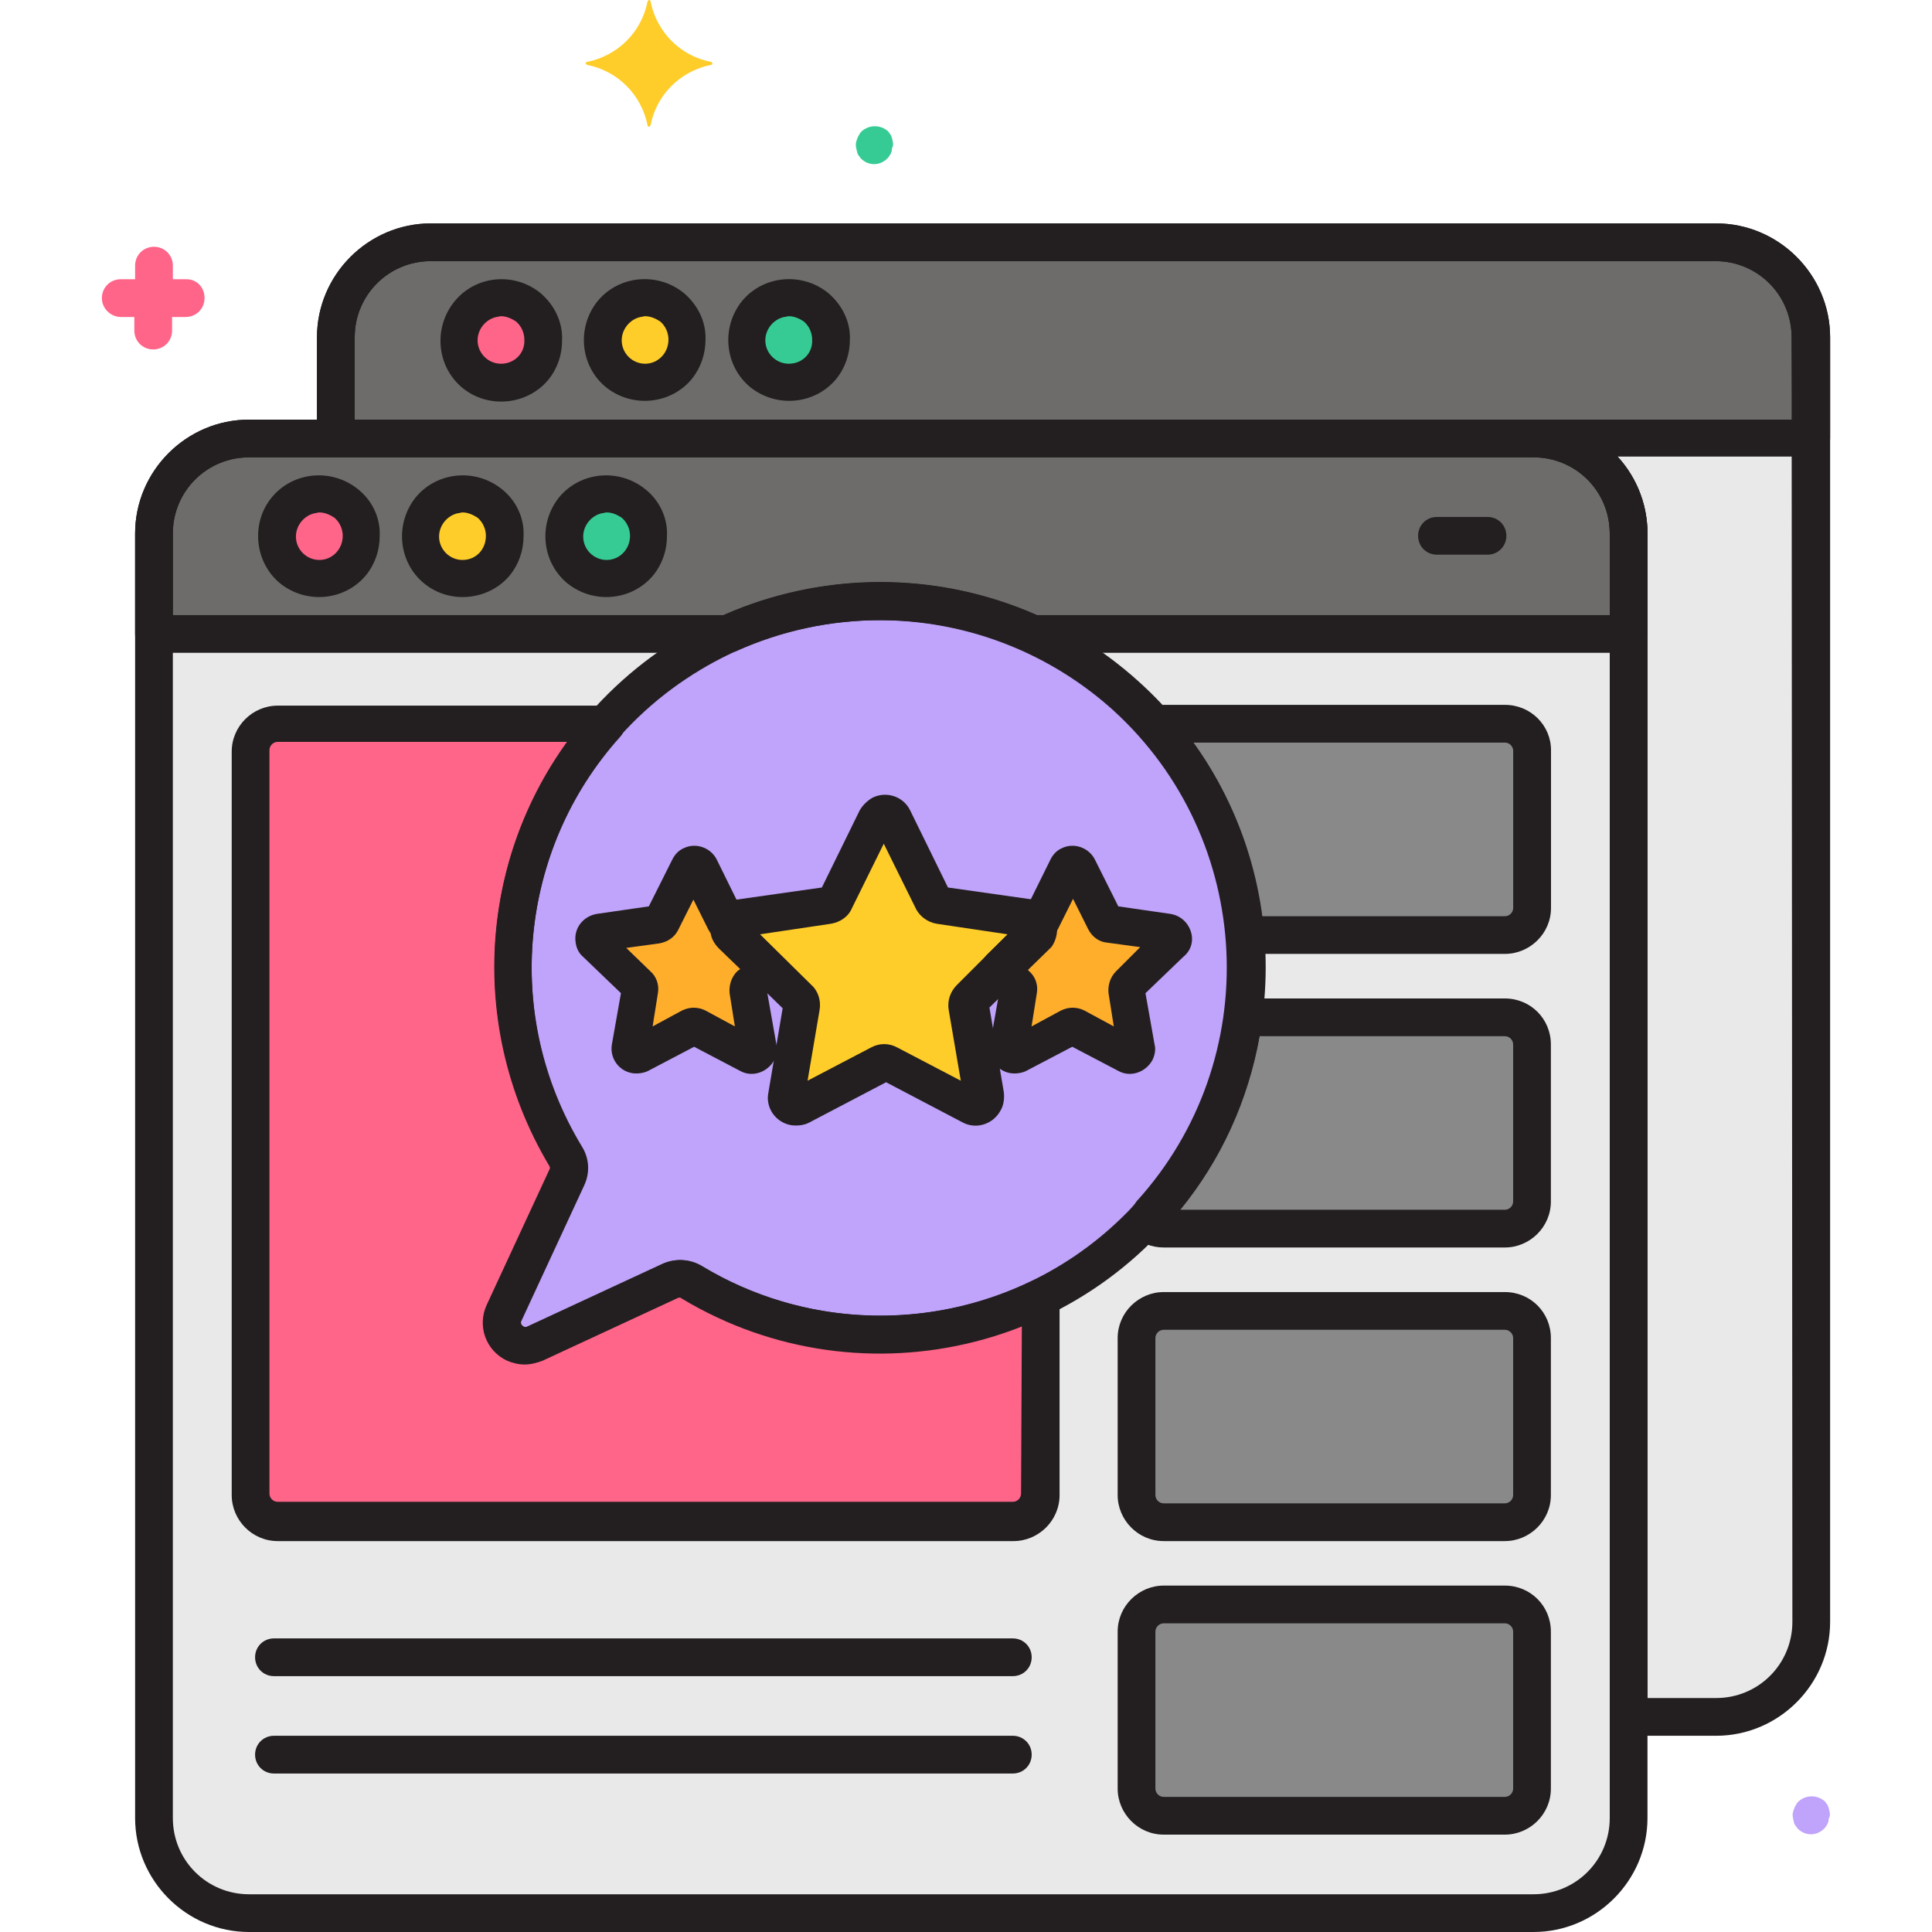 <svg width="30" height="30" viewBox="0 0 30 30" fill="none" xmlns="http://www.w3.org/2000/svg">
<g clip-path="url(#clip0)">
<path d="M26.648 3.762H6.691C5.871 3.762 5.215 4.43 5.215 5.238V6.797H23.812C24.633 6.797 25.289 7.465 25.289 8.273V26.66H26.648C27.469 26.66 28.125 25.992 28.125 25.184V5.238C28.113 4.43 27.457 3.762 26.648 3.762Z" fill="#E9E9EA"/>
<path d="M3.867 6.809H23.812C24.633 6.809 25.289 7.465 25.289 8.285V28.23C25.289 29.051 24.633 29.707 23.812 29.707H3.867C3.047 29.707 2.391 29.051 2.391 28.23V8.285C2.391 7.465 3.047 6.809 3.867 6.809Z" fill="#E9E9EA"/>
<path d="M18.07 24.914H23.367C23.602 24.914 23.789 25.102 23.789 25.336V27.773C23.789 28.008 23.602 28.195 23.367 28.195H18.07C17.836 28.195 17.648 28.008 17.648 27.773V25.336C17.66 25.102 17.848 24.914 18.07 24.914Z" fill="#898989"/>
<path d="M18.07 20.356H23.367C23.602 20.356 23.789 20.543 23.789 20.777V23.215C23.789 23.449 23.602 23.637 23.367 23.637H18.07C17.836 23.637 17.648 23.449 17.648 23.215V20.777C17.66 20.543 17.848 20.356 18.07 20.356Z" fill="#898989"/>
<path d="M23.367 11.238H18.07C18.023 11.238 17.977 11.25 17.941 11.262C18.738 12.164 19.23 13.312 19.336 14.52H23.367C23.602 14.52 23.789 14.332 23.789 14.098V11.648C23.789 11.426 23.602 11.238 23.367 11.238Z" fill="#898989"/>
<path d="M23.367 15.797H19.301C19.137 16.98 18.609 18.094 17.777 18.961C17.859 19.031 17.953 19.078 18.07 19.078H23.367C23.602 19.078 23.789 18.891 23.789 18.656V16.219C23.789 15.984 23.602 15.797 23.367 15.797Z" fill="#898989"/>
<path d="M17.497 10.805C15.177 8.695 11.567 8.859 9.458 11.191C7.77 13.055 7.501 15.797 8.79 17.953C8.848 18.059 8.86 18.176 8.801 18.281L7.829 20.391C7.747 20.567 7.829 20.789 8.005 20.871C8.098 20.918 8.216 20.918 8.309 20.871L10.407 19.898C10.512 19.852 10.641 19.852 10.747 19.922C13.442 21.539 16.946 20.648 18.552 17.953C19.946 15.609 19.501 12.633 17.497 10.805Z" fill="#C0A3FA"/>
<path d="M10.746 19.91C10.641 19.852 10.512 19.84 10.406 19.887L8.309 20.859C8.133 20.941 7.91 20.859 7.828 20.684C7.781 20.59 7.781 20.473 7.828 20.379L8.801 18.281C8.848 18.176 8.848 18.047 8.789 17.953C7.512 15.82 7.758 13.102 9.422 11.238H4.312C4.078 11.238 3.891 11.426 3.891 11.66V23.203C3.891 23.438 4.078 23.625 4.312 23.625H15.738C15.973 23.625 16.16 23.438 16.16 23.203V20.156C14.426 20.977 12.398 20.883 10.746 19.91Z" fill="#FF6489"/>
<path d="M16.08 14.508C16.138 14.449 16.138 14.355 16.08 14.297C16.056 14.273 16.033 14.262 15.998 14.25L14.603 14.051C14.556 14.039 14.509 14.015 14.498 13.969L13.877 12.703C13.841 12.633 13.748 12.598 13.677 12.633C13.654 12.644 13.63 12.668 13.607 12.703L12.986 13.969C12.962 14.015 12.927 14.039 12.88 14.051L11.486 14.25C11.404 14.262 11.345 14.332 11.357 14.414C11.357 14.449 11.38 14.473 11.404 14.496L12.412 15.48C12.447 15.515 12.459 15.562 12.459 15.609L12.224 17.004C12.212 17.086 12.259 17.156 12.341 17.18C12.377 17.18 12.412 17.18 12.435 17.168L13.689 16.512C13.736 16.488 13.783 16.488 13.83 16.512L15.084 17.168C15.154 17.203 15.248 17.18 15.283 17.109C15.294 17.086 15.306 17.051 15.294 17.015L15.06 15.621C15.048 15.574 15.072 15.527 15.107 15.492L16.08 14.508Z" fill="#FFCD29"/>
<path d="M18.199 14.648C18.234 14.613 18.234 14.555 18.199 14.508C18.188 14.496 18.164 14.484 18.141 14.484L17.238 14.355C17.203 14.355 17.18 14.332 17.168 14.309L16.758 13.488C16.734 13.441 16.676 13.418 16.629 13.441C16.605 13.453 16.594 13.465 16.582 13.488L16.172 14.309C16.16 14.332 16.137 14.355 16.102 14.355C16.125 14.414 16.113 14.473 16.066 14.508L15.527 15.035L15.785 15.293C15.809 15.316 15.82 15.351 15.809 15.375L15.656 16.277C15.645 16.324 15.68 16.383 15.738 16.383C15.762 16.383 15.785 16.383 15.797 16.371L16.605 15.949C16.629 15.937 16.664 15.937 16.699 15.949L17.508 16.371C17.555 16.394 17.613 16.383 17.637 16.336C17.648 16.312 17.648 16.301 17.648 16.277L17.496 15.375C17.496 15.34 17.496 15.316 17.52 15.293L18.199 14.648Z" fill="#FFAE2C"/>
<path d="M11.639 15.375C11.639 15.34 11.639 15.316 11.662 15.293L11.92 15.035L11.381 14.508C11.334 14.473 11.322 14.402 11.346 14.355C11.322 14.355 11.287 14.332 11.275 14.309L10.865 13.488C10.842 13.441 10.783 13.418 10.736 13.441C10.713 13.453 10.701 13.465 10.689 13.488L10.279 14.309C10.267 14.332 10.244 14.355 10.209 14.355L9.307 14.484C9.26 14.496 9.213 14.543 9.224 14.59C9.224 14.613 9.236 14.625 9.248 14.648L9.904 15.293C9.928 15.316 9.939 15.351 9.928 15.375L9.775 16.277C9.764 16.324 9.799 16.383 9.857 16.383C9.881 16.383 9.904 16.383 9.916 16.371L10.725 15.949C10.748 15.937 10.783 15.937 10.818 15.949L11.627 16.371C11.674 16.394 11.732 16.383 11.756 16.336C11.767 16.312 11.767 16.301 11.767 16.277L11.639 15.375Z" fill="#FFAE2C"/>
<path d="M23.812 6.809H3.867C3.047 6.809 2.391 7.477 2.391 8.285V9.844H11.309C12.809 9.164 14.543 9.164 16.043 9.844H25.289V8.285C25.289 7.465 24.633 6.809 23.812 6.809Z" fill="#6D6C6B"/>
<path d="M26.648 3.762H6.691C5.871 3.762 5.215 4.43 5.215 5.238V6.797H28.125V5.238C28.113 4.43 27.457 3.762 26.648 3.762Z" fill="#6D6C6B"/>
<path d="M4.829 7.676C4.477 7.746 4.243 8.098 4.313 8.449C4.384 8.801 4.735 9.035 5.087 8.965C5.391 8.906 5.614 8.637 5.614 8.32C5.614 7.957 5.321 7.664 4.958 7.664C4.911 7.664 4.876 7.676 4.829 7.676Z" fill="#FF6489"/>
<path d="M7.055 7.676C6.704 7.746 6.47 8.098 6.54 8.449C6.61 8.801 6.962 9.035 7.313 8.965C7.63 8.906 7.852 8.637 7.852 8.32C7.852 7.957 7.559 7.664 7.196 7.664C7.149 7.664 7.102 7.676 7.055 7.676Z" fill="#FFCD29"/>
<path d="M9.294 7.676C8.942 7.746 8.708 8.098 8.778 8.449C8.848 8.801 9.2 9.035 9.552 8.965C9.856 8.906 10.079 8.637 10.079 8.32C10.079 7.957 9.786 7.664 9.423 7.664C9.376 7.664 9.341 7.676 9.294 7.676Z" fill="#36CB95"/>
<path d="M7.653 4.641C7.302 4.711 7.067 5.062 7.137 5.414C7.208 5.766 7.559 6 7.911 5.93C8.216 5.871 8.438 5.602 8.438 5.285C8.438 4.922 8.145 4.629 7.782 4.629C7.747 4.629 7.7 4.629 7.653 4.641Z" fill="#FF6489"/>
<path d="M9.887 4.641C9.536 4.711 9.302 5.062 9.372 5.414C9.442 5.766 9.794 6 10.145 5.93C10.45 5.871 10.673 5.602 10.673 5.285C10.673 4.922 10.38 4.629 10.016 4.629C9.97 4.629 9.934 4.629 9.887 4.641Z" fill="#FFCD29"/>
<path d="M12.114 4.641C11.762 4.711 11.528 5.062 11.598 5.414C11.669 5.766 12.02 6 12.372 5.93C12.677 5.871 12.899 5.602 12.899 5.285C12.899 4.922 12.606 4.629 12.243 4.629C12.208 4.629 12.161 4.629 12.114 4.641Z" fill="#36CB95"/>
<path d="M23.812 6.516H3.867C2.895 6.516 2.098 7.312 2.098 8.285V28.23C2.098 29.203 2.895 30 3.867 30H23.812C24.785 30 25.582 29.203 25.582 28.23V8.285C25.582 7.301 24.785 6.516 23.812 6.516ZM24.996 28.23C24.996 28.887 24.469 29.414 23.812 29.414H3.867C3.211 29.414 2.684 28.887 2.684 28.23V8.285C2.684 7.629 3.211 7.102 3.867 7.102H23.812C24.469 7.102 24.996 7.629 24.996 8.285V28.23Z" fill="#231F20"/>
<path d="M5.556 7.594C5.146 7.266 4.548 7.324 4.22 7.723C3.892 8.121 3.951 8.73 4.349 9.058C4.759 9.387 5.357 9.328 5.685 8.93C5.826 8.754 5.896 8.543 5.896 8.32C5.908 8.039 5.779 7.769 5.556 7.594ZM4.959 8.695C4.759 8.695 4.595 8.531 4.595 8.332C4.595 8.156 4.724 8.004 4.888 7.969C4.912 7.969 4.935 7.957 4.959 7.957C5.041 7.957 5.123 7.992 5.193 8.039C5.275 8.109 5.322 8.215 5.322 8.32C5.322 8.531 5.158 8.695 4.959 8.695Z" fill="#231F20"/>
<path d="M7.791 7.594C7.38 7.266 6.783 7.324 6.455 7.723C6.127 8.133 6.185 8.73 6.584 9.058C6.982 9.387 7.591 9.328 7.92 8.93C8.06 8.754 8.13 8.543 8.13 8.32C8.142 8.039 8.013 7.769 7.791 7.594ZM7.181 8.695C6.982 8.695 6.818 8.531 6.818 8.332C6.818 8.156 6.947 8.004 7.111 7.969C7.134 7.969 7.158 7.957 7.181 7.957C7.263 7.957 7.345 7.992 7.416 8.039C7.498 8.109 7.545 8.215 7.545 8.32C7.545 8.531 7.392 8.695 7.181 8.695Z" fill="#231F20"/>
<path d="M10.017 7.594C9.607 7.266 9.009 7.324 8.681 7.723C8.353 8.133 8.412 8.73 8.81 9.058C9.22 9.387 9.818 9.328 10.146 8.93C10.287 8.754 10.357 8.543 10.357 8.32C10.369 8.039 10.24 7.769 10.017 7.594ZM9.42 8.695C9.22 8.695 9.056 8.531 9.056 8.332C9.056 8.156 9.185 8.004 9.349 7.969C9.373 7.969 9.396 7.957 9.42 7.957C9.502 7.957 9.584 7.992 9.654 8.039C9.736 8.109 9.783 8.215 9.783 8.32C9.783 8.531 9.619 8.695 9.42 8.695Z" fill="#231F20"/>
<path d="M23.098 8.027H22.312C22.148 8.027 22.02 8.156 22.02 8.32C22.02 8.484 22.148 8.613 22.312 8.613H23.098C23.262 8.613 23.391 8.484 23.391 8.32C23.391 8.156 23.262 8.027 23.098 8.027Z" fill="#231F20"/>
<path d="M23.367 24.621H18.07C17.684 24.621 17.355 24.938 17.355 25.336V27.773C17.355 28.16 17.672 28.488 18.07 28.488H23.367C23.754 28.488 24.082 28.172 24.082 27.773V25.336C24.082 24.938 23.766 24.621 23.367 24.621ZM23.496 27.773C23.496 27.844 23.438 27.902 23.367 27.902H18.07C18 27.902 17.941 27.844 17.941 27.773V25.336C17.941 25.266 18 25.207 18.07 25.207H23.367C23.438 25.207 23.496 25.266 23.496 25.336V27.773Z" fill="#231F20"/>
<path d="M23.367 20.063H18.07C17.684 20.063 17.355 20.379 17.355 20.777V23.215C17.355 23.602 17.672 23.93 18.07 23.93H23.367C23.754 23.93 24.082 23.613 24.082 23.215V20.777C24.082 20.379 23.766 20.063 23.367 20.063ZM23.496 23.215C23.496 23.285 23.438 23.344 23.367 23.344H18.07C18 23.344 17.941 23.285 17.941 23.215V20.777C17.941 20.707 18 20.649 18.07 20.649H23.367C23.438 20.649 23.496 20.707 23.496 20.777V23.215Z" fill="#231F20"/>
<path d="M15.727 25.441H4.254C4.09 25.441 3.961 25.57 3.961 25.734C3.961 25.898 4.09 26.027 4.254 26.027H15.727C15.891 26.027 16.02 25.898 16.02 25.734C16.02 25.57 15.891 25.441 15.727 25.441Z" fill="#231F20"/>
<path d="M15.727 26.953H4.254C4.09 26.953 3.961 27.082 3.961 27.246C3.961 27.41 4.09 27.539 4.254 27.539H15.727C15.891 27.539 16.02 27.41 16.02 27.246C16.02 27.082 15.891 26.953 15.727 26.953Z" fill="#231F20"/>
<path d="M16.312 19.898C16.23 19.84 16.125 19.84 16.031 19.887C14.391 20.684 12.469 20.602 10.91 19.664C10.723 19.547 10.488 19.535 10.289 19.629L8.191 20.602C8.156 20.613 8.121 20.602 8.098 20.566C8.086 20.543 8.086 20.531 8.098 20.508L9.07 18.41C9.164 18.211 9.152 17.988 9.035 17.801C7.805 15.773 8.051 13.195 9.633 11.438C9.738 11.32 9.727 11.133 9.609 11.027C9.551 10.98 9.48 10.957 9.41 10.957H4.312C3.926 10.957 3.598 11.273 3.598 11.672V23.215C3.598 23.602 3.914 23.93 4.312 23.93H15.738C16.125 23.93 16.453 23.613 16.453 23.215V20.168C16.441 20.039 16.395 19.945 16.312 19.898ZM15.855 23.191C15.855 23.262 15.797 23.32 15.727 23.32H4.312C4.242 23.32 4.184 23.262 4.184 23.191V11.648C4.184 11.578 4.242 11.52 4.312 11.52H8.812C7.406 13.453 7.301 16.043 8.543 18.094C8.555 18.117 8.555 18.129 8.543 18.152L7.57 20.25C7.418 20.578 7.559 20.965 7.887 21.117C8.062 21.199 8.262 21.199 8.438 21.117L10.535 20.145C10.559 20.133 10.582 20.133 10.605 20.156C12.199 21.117 14.145 21.27 15.867 20.59L15.855 23.191Z" fill="#231F20"/>
<path d="M23.812 6.516H3.867C2.895 6.516 2.098 7.312 2.098 8.285V9.844C2.098 10.008 2.227 10.137 2.391 10.137H11.309C11.355 10.137 11.391 10.125 11.426 10.113C12.855 9.469 14.496 9.469 15.926 10.113C15.961 10.125 16.008 10.137 16.043 10.137H25.289C25.453 10.137 25.582 10.008 25.582 9.844V8.285C25.582 7.301 24.785 6.516 23.812 6.516ZM24.996 9.551H16.102C14.555 8.871 12.785 8.871 11.238 9.551H2.684V8.285C2.684 7.629 3.211 7.102 3.867 7.102H23.812C24.469 7.102 24.996 7.629 24.996 8.285V9.551Z" fill="#231F20"/>
<path d="M8.388 4.547C7.978 4.219 7.38 4.277 7.052 4.687C6.724 5.098 6.783 5.695 7.181 6.023C7.58 6.351 8.189 6.293 8.517 5.894C8.658 5.719 8.728 5.508 8.728 5.285C8.74 5.004 8.611 4.734 8.388 4.547ZM7.779 5.648C7.58 5.648 7.416 5.484 7.416 5.285C7.416 5.109 7.545 4.957 7.709 4.922C7.732 4.922 7.755 4.91 7.779 4.91C7.861 4.91 7.943 4.945 8.013 4.992C8.095 5.062 8.142 5.168 8.142 5.273C8.154 5.484 7.99 5.648 7.779 5.648Z" fill="#231F20"/>
<path d="M10.615 4.547C10.205 4.219 9.607 4.277 9.279 4.676C8.951 5.086 9.009 5.683 9.408 6.012C9.818 6.34 10.416 6.281 10.744 5.883C10.884 5.707 10.955 5.496 10.955 5.273C10.966 5.004 10.838 4.734 10.615 4.547ZM10.017 5.648C9.818 5.648 9.654 5.484 9.654 5.285C9.654 5.109 9.783 4.957 9.947 4.922C9.97 4.922 9.994 4.91 10.017 4.91C10.099 4.91 10.181 4.945 10.252 4.992C10.334 5.062 10.38 5.168 10.38 5.273C10.38 5.484 10.216 5.648 10.017 5.648Z" fill="#231F20"/>
<path d="M12.857 4.547C12.447 4.219 11.849 4.277 11.521 4.676C11.193 5.086 11.252 5.683 11.65 6.012C12.06 6.34 12.658 6.281 12.986 5.883C13.127 5.707 13.197 5.496 13.197 5.273C13.209 5.004 13.08 4.734 12.857 4.547ZM12.248 5.648C12.049 5.648 11.884 5.484 11.884 5.285C11.884 5.109 12.013 4.957 12.177 4.922C12.201 4.922 12.224 4.91 12.248 4.91C12.33 4.91 12.412 4.945 12.482 4.992C12.564 5.062 12.611 5.168 12.611 5.273C12.623 5.484 12.459 5.648 12.248 5.648Z" fill="#231F20"/>
<path d="M26.648 3.469H6.691C5.719 3.469 4.922 4.266 4.922 5.238V6.797C4.922 6.961 5.051 7.09 5.215 7.09H28.125C28.289 7.09 28.418 6.961 28.418 6.797V5.238C28.418 4.266 27.621 3.469 26.648 3.469ZM27.832 6.516H5.508V5.238C5.508 4.582 6.035 4.055 6.691 4.055H26.637C27.293 4.055 27.82 4.582 27.82 5.238L27.832 6.516Z" fill="#231F20"/>
<path d="M23.369 10.945H18.072C18.001 10.945 17.919 10.957 17.849 10.98C17.697 11.027 17.615 11.191 17.662 11.355C17.673 11.391 17.697 11.426 17.72 11.461C18.482 12.316 18.951 13.406 19.044 14.543C19.056 14.695 19.185 14.812 19.337 14.812H23.369C23.755 14.812 24.084 14.496 24.084 14.098V11.648C24.084 11.262 23.767 10.945 23.369 10.945ZM23.497 14.098C23.497 14.168 23.439 14.227 23.369 14.227H19.595C19.466 13.254 19.103 12.328 18.529 11.531H23.369C23.439 11.531 23.497 11.59 23.497 11.66V14.098Z" fill="#231F20"/>
<path d="M17.694 10.594C15.245 8.367 11.46 8.555 9.233 10.992C7.452 12.949 7.171 15.832 8.53 18.105C8.542 18.129 8.542 18.141 8.53 18.164L7.558 20.262C7.405 20.59 7.546 20.977 7.874 21.129C7.956 21.164 8.05 21.188 8.143 21.188C8.237 21.188 8.331 21.164 8.425 21.129L10.522 20.156C10.546 20.145 10.569 20.145 10.593 20.168C13.429 21.867 17.108 20.941 18.796 18.105C20.272 15.645 19.804 12.504 17.694 10.594ZM17.483 18.844C15.737 20.602 13.018 20.93 10.897 19.664C10.71 19.547 10.476 19.535 10.276 19.629L8.179 20.602C8.143 20.613 8.108 20.602 8.085 20.566C8.073 20.543 8.073 20.531 8.085 20.508L9.058 18.41C9.151 18.211 9.14 17.988 9.022 17.801C7.487 15.234 8.331 11.918 10.886 10.395C12.925 9.176 15.514 9.434 17.284 11.027C19.487 13.031 19.651 16.453 17.647 18.656C17.612 18.715 17.554 18.773 17.483 18.844Z" fill="#231F20"/>
<path d="M23.367 15.504H19.301C19.149 15.504 19.032 15.609 19.008 15.762C18.856 16.887 18.352 17.941 17.567 18.762C17.449 18.879 17.461 19.066 17.578 19.172C17.707 19.301 17.883 19.371 18.07 19.371H23.367C23.754 19.371 24.082 19.055 24.082 18.656V16.219C24.082 15.82 23.766 15.504 23.367 15.504ZM23.496 18.656C23.496 18.727 23.438 18.785 23.367 18.785H18.328C18.961 18.012 19.383 17.086 19.559 16.09H23.367C23.438 16.09 23.496 16.148 23.496 16.219V18.656Z" fill="#231F20"/>
<path d="M26.648 3.469H6.691C5.719 3.469 4.922 4.266 4.922 5.238V6.797C4.922 6.961 5.051 7.09 5.215 7.09H23.812C24.469 7.09 24.996 7.617 24.996 8.273V26.66C24.996 26.824 25.125 26.953 25.289 26.953H26.648C27.621 26.953 28.418 26.156 28.418 25.184V5.238C28.418 4.266 27.621 3.469 26.648 3.469ZM27.832 25.184C27.832 25.84 27.305 26.367 26.648 26.367H25.582V8.285C25.582 7.312 24.785 6.516 23.812 6.516H5.508V5.238C5.508 4.582 6.035 4.055 6.691 4.055H26.637C27.293 4.055 27.82 4.582 27.82 5.238L27.832 25.184Z" fill="#231F20"/>
<path d="M16.395 14.273C16.349 14.109 16.208 13.992 16.044 13.969L14.72 13.781L14.134 12.586C14.028 12.363 13.759 12.281 13.548 12.387C13.466 12.434 13.395 12.504 13.348 12.586L12.762 13.781L11.438 13.969C11.192 14.004 11.028 14.226 11.063 14.473C11.075 14.566 11.122 14.66 11.192 14.719L12.153 15.656L11.931 16.969C11.884 17.203 12.048 17.437 12.294 17.473C12.387 17.484 12.493 17.473 12.575 17.426L13.759 16.805L14.942 17.426C15.153 17.543 15.423 17.461 15.54 17.238C15.587 17.156 15.598 17.051 15.587 16.957L15.364 15.645L16.325 14.707C16.407 14.601 16.442 14.426 16.395 14.273ZM14.86 15.293C14.755 15.398 14.708 15.539 14.731 15.68L14.919 16.781L13.934 16.266C13.806 16.195 13.653 16.195 13.524 16.266L12.54 16.781L12.727 15.68C12.751 15.539 12.704 15.387 12.598 15.293L11.802 14.508L12.903 14.344C13.044 14.32 13.173 14.238 13.231 14.098L13.723 13.101L14.216 14.098C14.274 14.226 14.403 14.32 14.544 14.344L15.645 14.508L14.86 15.293Z" fill="#231F20"/>
<path d="M18.49 14.461C18.443 14.32 18.326 14.215 18.174 14.191L17.365 14.074L17.002 13.348C16.908 13.16 16.674 13.078 16.486 13.172C16.404 13.207 16.346 13.277 16.311 13.348L15.935 14.109C15.854 14.168 15.807 14.25 15.807 14.355L15.326 14.824C15.209 14.941 15.209 15.117 15.326 15.234L15.514 15.422L15.373 16.219C15.338 16.43 15.479 16.629 15.69 16.664C15.771 16.676 15.865 16.664 15.935 16.629L16.65 16.254L17.365 16.629C17.553 16.734 17.787 16.652 17.893 16.465C17.928 16.395 17.951 16.301 17.928 16.219L17.787 15.422L18.373 14.859C18.502 14.754 18.537 14.602 18.49 14.461ZM17.33 15.082C17.236 15.176 17.201 15.305 17.213 15.422L17.295 15.938L16.838 15.691C16.721 15.633 16.592 15.633 16.475 15.691L16.018 15.938L16.1 15.422C16.123 15.293 16.076 15.164 15.982 15.082L15.935 15.035L16.264 14.719C16.322 14.66 16.369 14.578 16.393 14.484C16.404 14.461 16.416 14.449 16.428 14.426L16.662 13.957L16.896 14.426C16.955 14.543 17.061 14.625 17.189 14.637L17.705 14.707L17.33 15.082Z" fill="#231F20"/>
<path d="M12.208 15.035C12.208 14.953 12.173 14.883 12.114 14.824L11.634 14.355C11.634 14.262 11.587 14.168 11.505 14.109L11.13 13.348C11.036 13.16 10.802 13.078 10.614 13.172C10.532 13.207 10.474 13.277 10.439 13.348L10.075 14.074L9.267 14.191C9.056 14.227 8.903 14.414 8.939 14.637C8.95 14.719 8.986 14.801 9.056 14.859L9.642 15.422L9.501 16.219C9.466 16.43 9.607 16.629 9.818 16.664C9.9 16.676 9.993 16.664 10.064 16.629L10.778 16.254L11.493 16.629C11.681 16.734 11.915 16.652 12.021 16.465C12.056 16.395 12.079 16.301 12.056 16.219L11.915 15.422L12.103 15.234C12.185 15.188 12.208 15.117 12.208 15.035ZM11.447 15.082C11.353 15.176 11.318 15.305 11.329 15.422L11.411 15.938L10.954 15.691C10.837 15.633 10.708 15.633 10.591 15.691L10.134 15.938L10.216 15.422C10.239 15.293 10.193 15.164 10.099 15.082L9.724 14.719L10.239 14.649C10.368 14.625 10.474 14.555 10.532 14.438L10.767 13.969L11.001 14.438C11.013 14.461 11.025 14.473 11.036 14.496C11.048 14.578 11.095 14.66 11.165 14.73L11.493 15.047L11.447 15.082Z" fill="#231F20"/>
<path d="M2.895 4.336H2.684V4.125C2.684 3.961 2.555 3.832 2.391 3.832C2.227 3.832 2.098 3.961 2.098 4.125V4.336H1.875C1.711 4.336 1.582 4.465 1.582 4.629C1.582 4.793 1.723 4.922 1.875 4.922H2.086V5.133C2.086 5.297 2.215 5.426 2.379 5.426C2.543 5.426 2.672 5.297 2.672 5.133V4.922H2.883C3.047 4.922 3.176 4.793 3.176 4.629C3.176 4.465 3.059 4.336 2.895 4.336Z" fill="#FF6489"/>
<path d="M28.407 28.125C28.407 28.102 28.395 28.09 28.395 28.066C28.384 28.055 28.384 28.031 28.372 28.02C28.36 28.008 28.349 27.984 28.337 27.973C28.22 27.867 28.044 27.867 27.927 27.973C27.915 27.984 27.903 27.996 27.892 28.02C27.868 28.055 27.856 28.09 27.845 28.125C27.833 28.16 27.833 28.207 27.845 28.242C27.845 28.266 27.856 28.277 27.856 28.301C27.868 28.324 27.868 28.336 27.88 28.348C27.892 28.359 27.903 28.383 27.915 28.395C28.032 28.512 28.208 28.512 28.325 28.395C28.337 28.383 28.349 28.371 28.36 28.348C28.372 28.336 28.384 28.312 28.384 28.301C28.395 28.289 28.395 28.266 28.395 28.242C28.419 28.207 28.419 28.16 28.407 28.125Z" fill="#C0A3FA"/>
<path d="M13.86 2.191C13.86 2.168 13.849 2.156 13.849 2.133C13.837 2.121 13.837 2.098 13.825 2.086C13.813 2.074 13.802 2.051 13.79 2.039C13.673 1.934 13.497 1.934 13.38 2.039C13.368 2.051 13.356 2.062 13.345 2.086C13.321 2.121 13.31 2.156 13.298 2.191C13.286 2.227 13.286 2.273 13.298 2.309C13.298 2.332 13.31 2.344 13.31 2.367C13.321 2.391 13.321 2.402 13.333 2.414C13.345 2.426 13.356 2.449 13.368 2.461C13.485 2.578 13.661 2.578 13.778 2.461C13.79 2.449 13.802 2.438 13.813 2.414C13.825 2.402 13.837 2.379 13.837 2.367C13.849 2.355 13.849 2.332 13.849 2.309C13.872 2.262 13.872 2.227 13.86 2.191Z" fill="#36CB95"/>
<path d="M11.039 0.961C10.559 0.867 10.195 0.492 10.102 0.023C10.102 0.012 10.09 0 10.078 0C10.066 0 10.066 0.012 10.055 0.023C9.961 0.504 9.586 0.867 9.117 0.961C9.105 0.961 9.094 0.973 9.094 0.984C9.094 0.996 9.105 0.996 9.117 1.008C9.598 1.102 9.961 1.477 10.055 1.945C10.055 1.957 10.066 1.969 10.078 1.969C10.09 1.969 10.09 1.957 10.102 1.945C10.195 1.465 10.57 1.102 11.039 1.008C11.051 1.008 11.062 0.996 11.062 0.984C11.051 0.961 11.051 0.961 11.039 0.961Z" fill="#FFCD29"/>
</g>
<defs>
<clipPath id="clip0">
<rect width="30" height="30" fill="white"/>
</clipPath>
</defs>
</svg>
